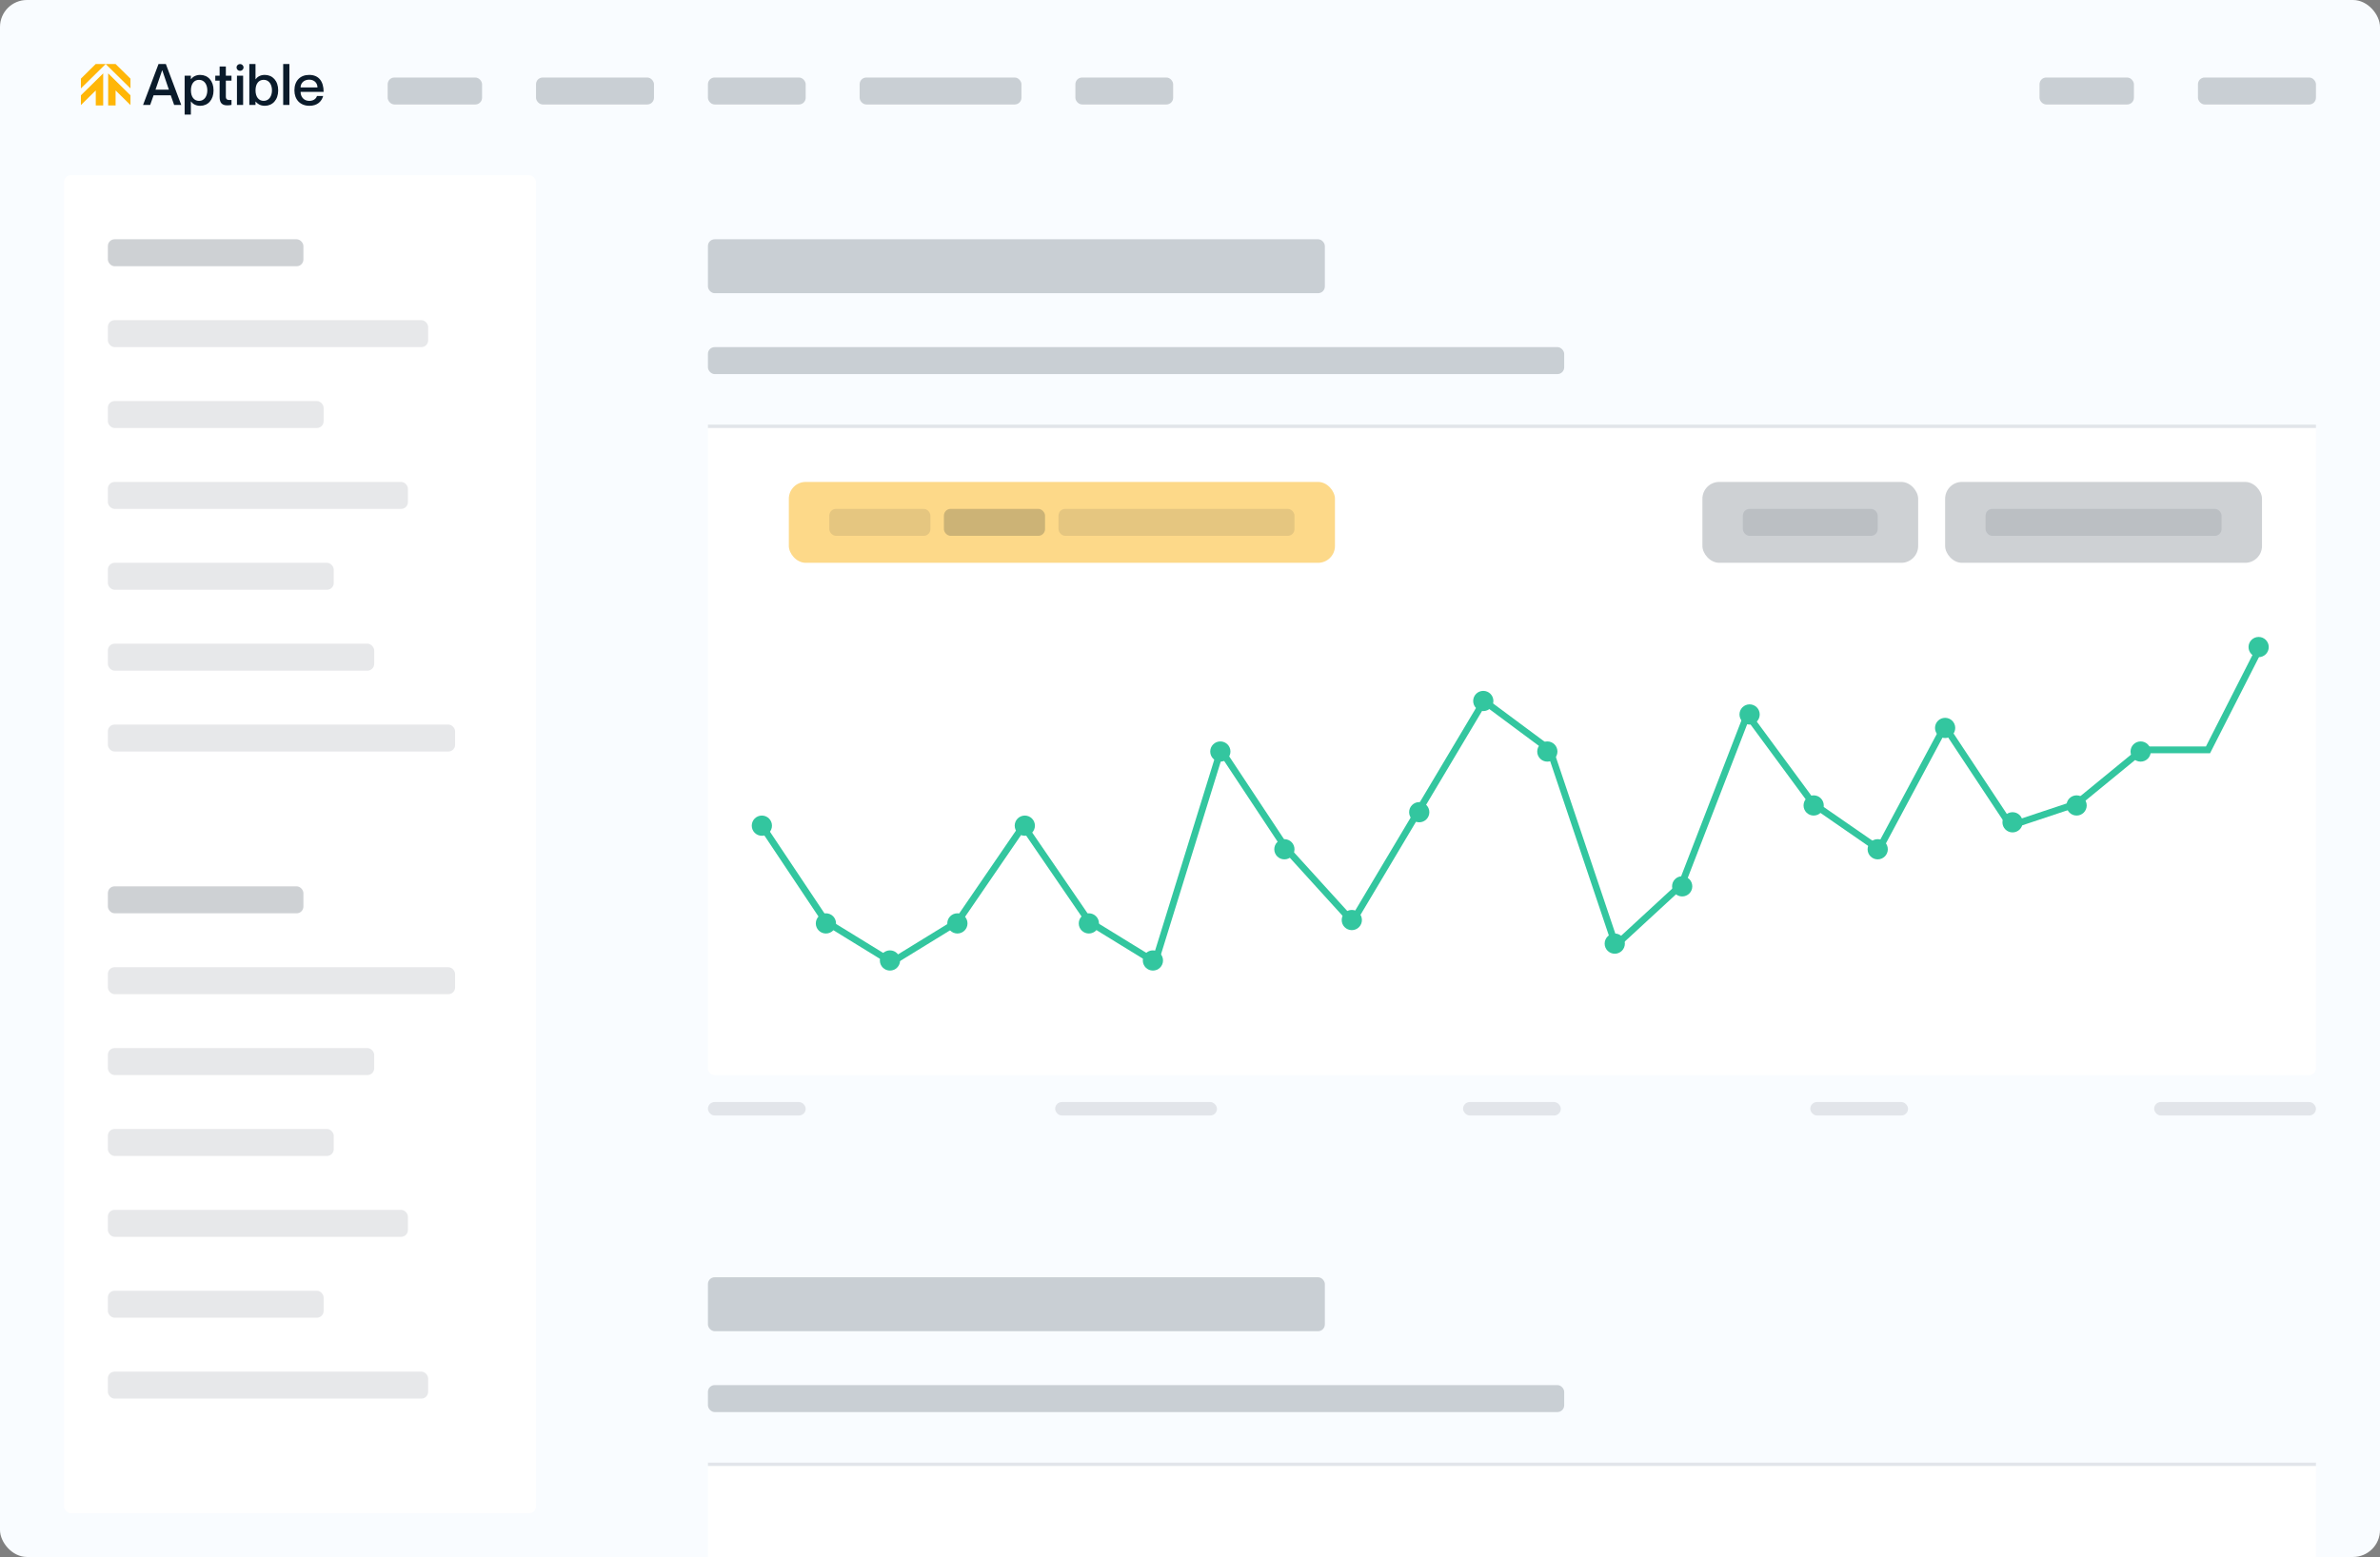 <svg width="706" height="462" viewBox="0 0 706 462" fill="none" xmlns="http://www.w3.org/2000/svg">
<rect x="0" y="0" width="706" height="462" fill="#808080" stroke="none"/>
<rect width="706" height="462" rx="8" fill="#F9FCFF"/>
<rect opacity="0.1" x="210" y="327" width="29" height="4" rx="2" fill="#0A1B2B"/>
<rect opacity="0.1" x="434" y="327" width="29" height="4" rx="2" fill="#0A1B2B"/>
<rect opacity="0.1" x="537" y="327" width="29" height="4" rx="2" fill="#0A1B2B"/>
<rect opacity="0.1" x="313" y="327" width="48" height="4" rx="2" fill="#0A1B2B"/>
<rect opacity="0.1" x="639" y="327" width="48" height="4" rx="2" fill="#0A1B2B"/>
<path d="M47.022 19.005L42.436 31.142H44.546L45.557 28.273H50.648L51.659 31.142H53.769L49.203 19.005H47.022ZM46.133 26.593L48.103 20.856H48.137L50.091 26.593H46.133ZM59.39 22.23C57.996 22.23 57.124 22.875 56.653 23.486H56.619V22.468H54.77V34H56.619V30.107H56.653C57.125 30.753 57.996 31.396 59.39 31.396C61.656 31.396 63.348 29.666 63.348 26.813C63.349 23.962 61.656 22.23 59.39 22.23ZM59.041 29.937C57.559 29.937 56.636 28.731 56.636 26.813C56.636 24.878 57.559 23.691 59.041 23.691C60.645 23.691 61.5 25.116 61.5 26.813C61.5 28.51 60.645 29.937 59.041 29.937ZM66.997 22.468H68.672V23.927H66.997V28.629C66.997 29.615 67.485 29.733 68.672 29.666V31.125C68.306 31.21 67.903 31.26 67.414 31.26C65.952 31.26 65.148 30.615 65.148 28.782V23.927H63.859V22.468H65.148V19.735H66.997V22.468ZM70.288 22.468H72.119V31.142H70.288V22.468ZM72.241 20.01C72.241 20.568 71.777 21.02 71.204 21.02C70.631 21.02 70.166 20.568 70.166 20.01C70.166 19.452 70.63 19 71.203 19C71.777 19 72.241 19.452 72.241 20.01ZM78.544 22.226C77.167 22.226 76.296 22.855 75.824 23.516H75.79V19.001H73.959V31.138H75.79V30.135H75.824C76.296 30.73 77.167 31.392 78.544 31.392C80.827 31.392 82.52 29.662 82.52 26.808C82.52 23.957 80.827 22.226 78.544 22.226ZM78.221 29.928C76.721 29.928 75.798 28.722 75.798 26.804C75.798 24.869 76.721 23.682 78.221 23.682C79.825 23.682 80.68 25.107 80.68 26.804C80.68 28.501 79.825 29.928 78.221 29.928ZM84.003 19.001H85.851V31.138H84.003V19.001ZM91.746 29.933C90.125 29.933 89.165 28.727 89.165 27.268H96C96 24.179 94.589 22.226 91.712 22.226C89.026 22.226 87.333 23.993 87.333 26.81C87.333 29.526 89.026 31.393 91.797 31.393C94.082 31.393 95.409 30.137 95.861 28.49H94.029C93.874 29.016 93.262 29.933 91.746 29.933ZM91.711 23.635C93.193 23.635 94.17 24.603 94.17 25.944H89.164C89.164 24.603 90.229 23.635 91.711 23.635Z" fill="#0A1B2B"/>
<path fill-rule="evenodd" clip-rule="evenodd" d="M38.699 26.232V23.339L34.289 19H31.349H28.382L24 23.339V26.232L31.349 19L38.699 26.232ZM34.289 31.295H32.084V24.666V21.773L34.289 23.943L38.699 28.282V31.175L34.289 26.836V31.295ZM28.41 31.295H30.614V21.773H30.614L28.41 23.943L24 28.282V31.175L28.41 26.836V31.295Z" fill="#FFB607"/>
<rect opacity="0.2" x="115" y="23" width="28" height="8" rx="2" fill="#0A1B2B"/>
<rect opacity="0.2" x="159" y="23" width="35" height="8" rx="2" fill="#0A1B2B"/>
<rect opacity="0.2" x="210" y="23" width="29" height="8" rx="2" fill="#0A1B2B"/>
<rect opacity="0.2" x="319" y="23" width="29" height="8" rx="2" fill="#0A1B2B"/>
<rect opacity="0.2" x="255" y="23" width="48" height="8" rx="2" fill="#0A1B2B"/>
<rect opacity="0.2" x="605" y="23" width="28" height="8" rx="2" fill="#0A1B2B"/>
<rect opacity="0.2" x="652" y="23" width="35" height="8" rx="2" fill="#0A1B2B"/>
<rect opacity="0.2" x="210" y="71" width="183" height="16" rx="2" fill="#0A1B2B"/>
<rect opacity="0.2" x="210" y="103" width="254" height="8" rx="2" fill="#0A1B2B"/>
<rect x="19" y="52" width="140" height="397" rx="2" fill="white"/>
<path d="M210 127H687V317C687 318.105 686.105 319 685 319H212C210.895 319 210 318.105 210 317V127Z" fill="white"/>
<rect opacity="0.2" x="577" y="143" width="94" height="24" rx="5" fill="#0A1B2B"/>
<rect opacity="0.1" x="589" y="151" width="70" height="8" rx="2" fill="#0A1B2B"/>
<rect opacity="0.2" x="505" y="143" width="64" height="24" rx="5" fill="#0A1B2B"/>
<rect opacity="0.1" x="517" y="151" width="40" height="8" rx="2" fill="#0A1B2B"/>
<path d="M226 245L245.022 273.5L264.543 285.5L284.065 273.5L303.587 245L323.109 273.5L342.63 285.5L362.152 222.5L381.674 252L401.196 273.5L420.717 240.75L440.239 208L459.761 222.5L479.283 280.5L498.804 262.5L518.326 212L537.848 238.5L557.37 252L576.891 215.5L596.413 245L615.935 238.5L635.457 222.5H654.978L671 191" stroke="#33C69F" stroke-width="2"/>
<rect opacity="0.2" x="32" y="71" width="58" height="8" rx="2" fill="#0A1B2B"/>
<rect opacity="0.1" x="32" y="95" width="95" height="8" rx="2" fill="#0A1B2B"/>
<rect opacity="0.1" x="32" y="119" width="64" height="8" rx="2" fill="#0A1B2B"/>
<rect opacity="0.1" x="32" y="143" width="89" height="8" rx="2" fill="#0A1B2B"/>
<rect opacity="0.1" x="32" y="167" width="67" height="8" rx="2" fill="#0A1B2B"/>
<rect opacity="0.1" x="32" y="191" width="79" height="8" rx="2" fill="#0A1B2B"/>
<rect opacity="0.1" x="32" y="215" width="103" height="8" rx="2" fill="#0A1B2B"/>
<rect opacity="0.2" x="32" y="263" width="58" height="8" rx="2" fill="#0A1B2B"/>
<rect opacity="0.1" x="127" y="415" width="95" height="8" rx="2" transform="rotate(-180 127 415)" fill="#0A1B2B"/>
<rect opacity="0.1" x="96" y="391" width="64" height="8" rx="2" transform="rotate(-180 96 391)" fill="#0A1B2B"/>
<rect opacity="0.1" x="121" y="367" width="89" height="8" rx="2" transform="rotate(-180 121 367)" fill="#0A1B2B"/>
<rect opacity="0.1" x="99" y="343" width="67" height="8" rx="2" transform="rotate(-180 99 343)" fill="#0A1B2B"/>
<rect opacity="0.1" x="111" y="319" width="79" height="8" rx="2" transform="rotate(-180 111 319)" fill="#0A1B2B"/>
<rect opacity="0.1" x="135" y="295" width="103" height="8" rx="2" transform="rotate(-180 135 295)" fill="#0A1B2B"/>
<line opacity="0.1" x1="210" y1="126.5" x2="687" y2="126.5" stroke="#0A1B2B"/>
<circle cx="226" cy="245" r="3" fill="#33C69F"/>
<circle cx="264" cy="285" r="3" fill="#33C69F"/>
<circle cx="245" cy="274" r="3" fill="#33C69F"/>
<circle cx="304" cy="245" r="3" fill="#33C69F"/>
<circle cx="284" cy="274" r="3" fill="#33C69F"/>
<circle cx="323" cy="274" r="3" fill="#33C69F"/>
<circle cx="342" cy="285" r="3" fill="#33C69F"/>
<circle cx="362" cy="223" r="3" fill="#33C69F"/>
<circle cx="401" cy="273" r="3" fill="#33C69F"/>
<circle cx="381" cy="252" r="3" fill="#33C69F"/>
<circle cx="421" cy="241" r="3" fill="#33C69F"/>
<circle cx="440" cy="208" r="3" fill="#33C69F"/>
<circle cx="459" cy="223" r="3" fill="#33C69F"/>
<circle cx="479" cy="280" r="3" fill="#33C69F"/>
<circle cx="499" cy="263" r="3" fill="#33C69F"/>
<circle cx="557" cy="252" r="3" fill="#33C69F"/>
<circle cx="538" cy="239" r="3" fill="#33C69F"/>
<circle cx="519" cy="212" r="3" fill="#33C69F"/>
<circle cx="577" cy="216" r="3" fill="#33C69F"/>
<circle cx="597" cy="244" r="3" fill="#33C69F"/>
<circle cx="616" cy="239" r="3" fill="#33C69F"/>
<circle cx="635" cy="223" r="3" fill="#33C69F"/>
<circle cx="670" cy="192" r="3" fill="#33C69F"/>
<rect opacity="0.2" x="210" y="379" width="183" height="16" rx="2" fill="#0A1B2B"/>
<rect opacity="0.2" x="210" y="411" width="254" height="8" rx="2" fill="#0A1B2B"/>
<rect x="210" y="435" width="477" height="27" fill="white"/>
<line opacity="0.1" x1="210" y1="434.5" x2="687" y2="434.5" stroke="#0A1B2B"/>
<rect opacity="0.5" x="234" y="143" width="162" height="24" rx="5" fill="#FDB515"/>
<rect opacity="0.1" x="246" y="151" width="30" height="8" rx="2" fill="#0A1B2B"/>
<rect opacity="0.2" x="280" y="151" width="30" height="8" rx="2" fill="#0A1B2B"/>
<rect opacity="0.1" x="314" y="151" width="70" height="8" rx="2" fill="#0A1B2B"/>
</svg>
